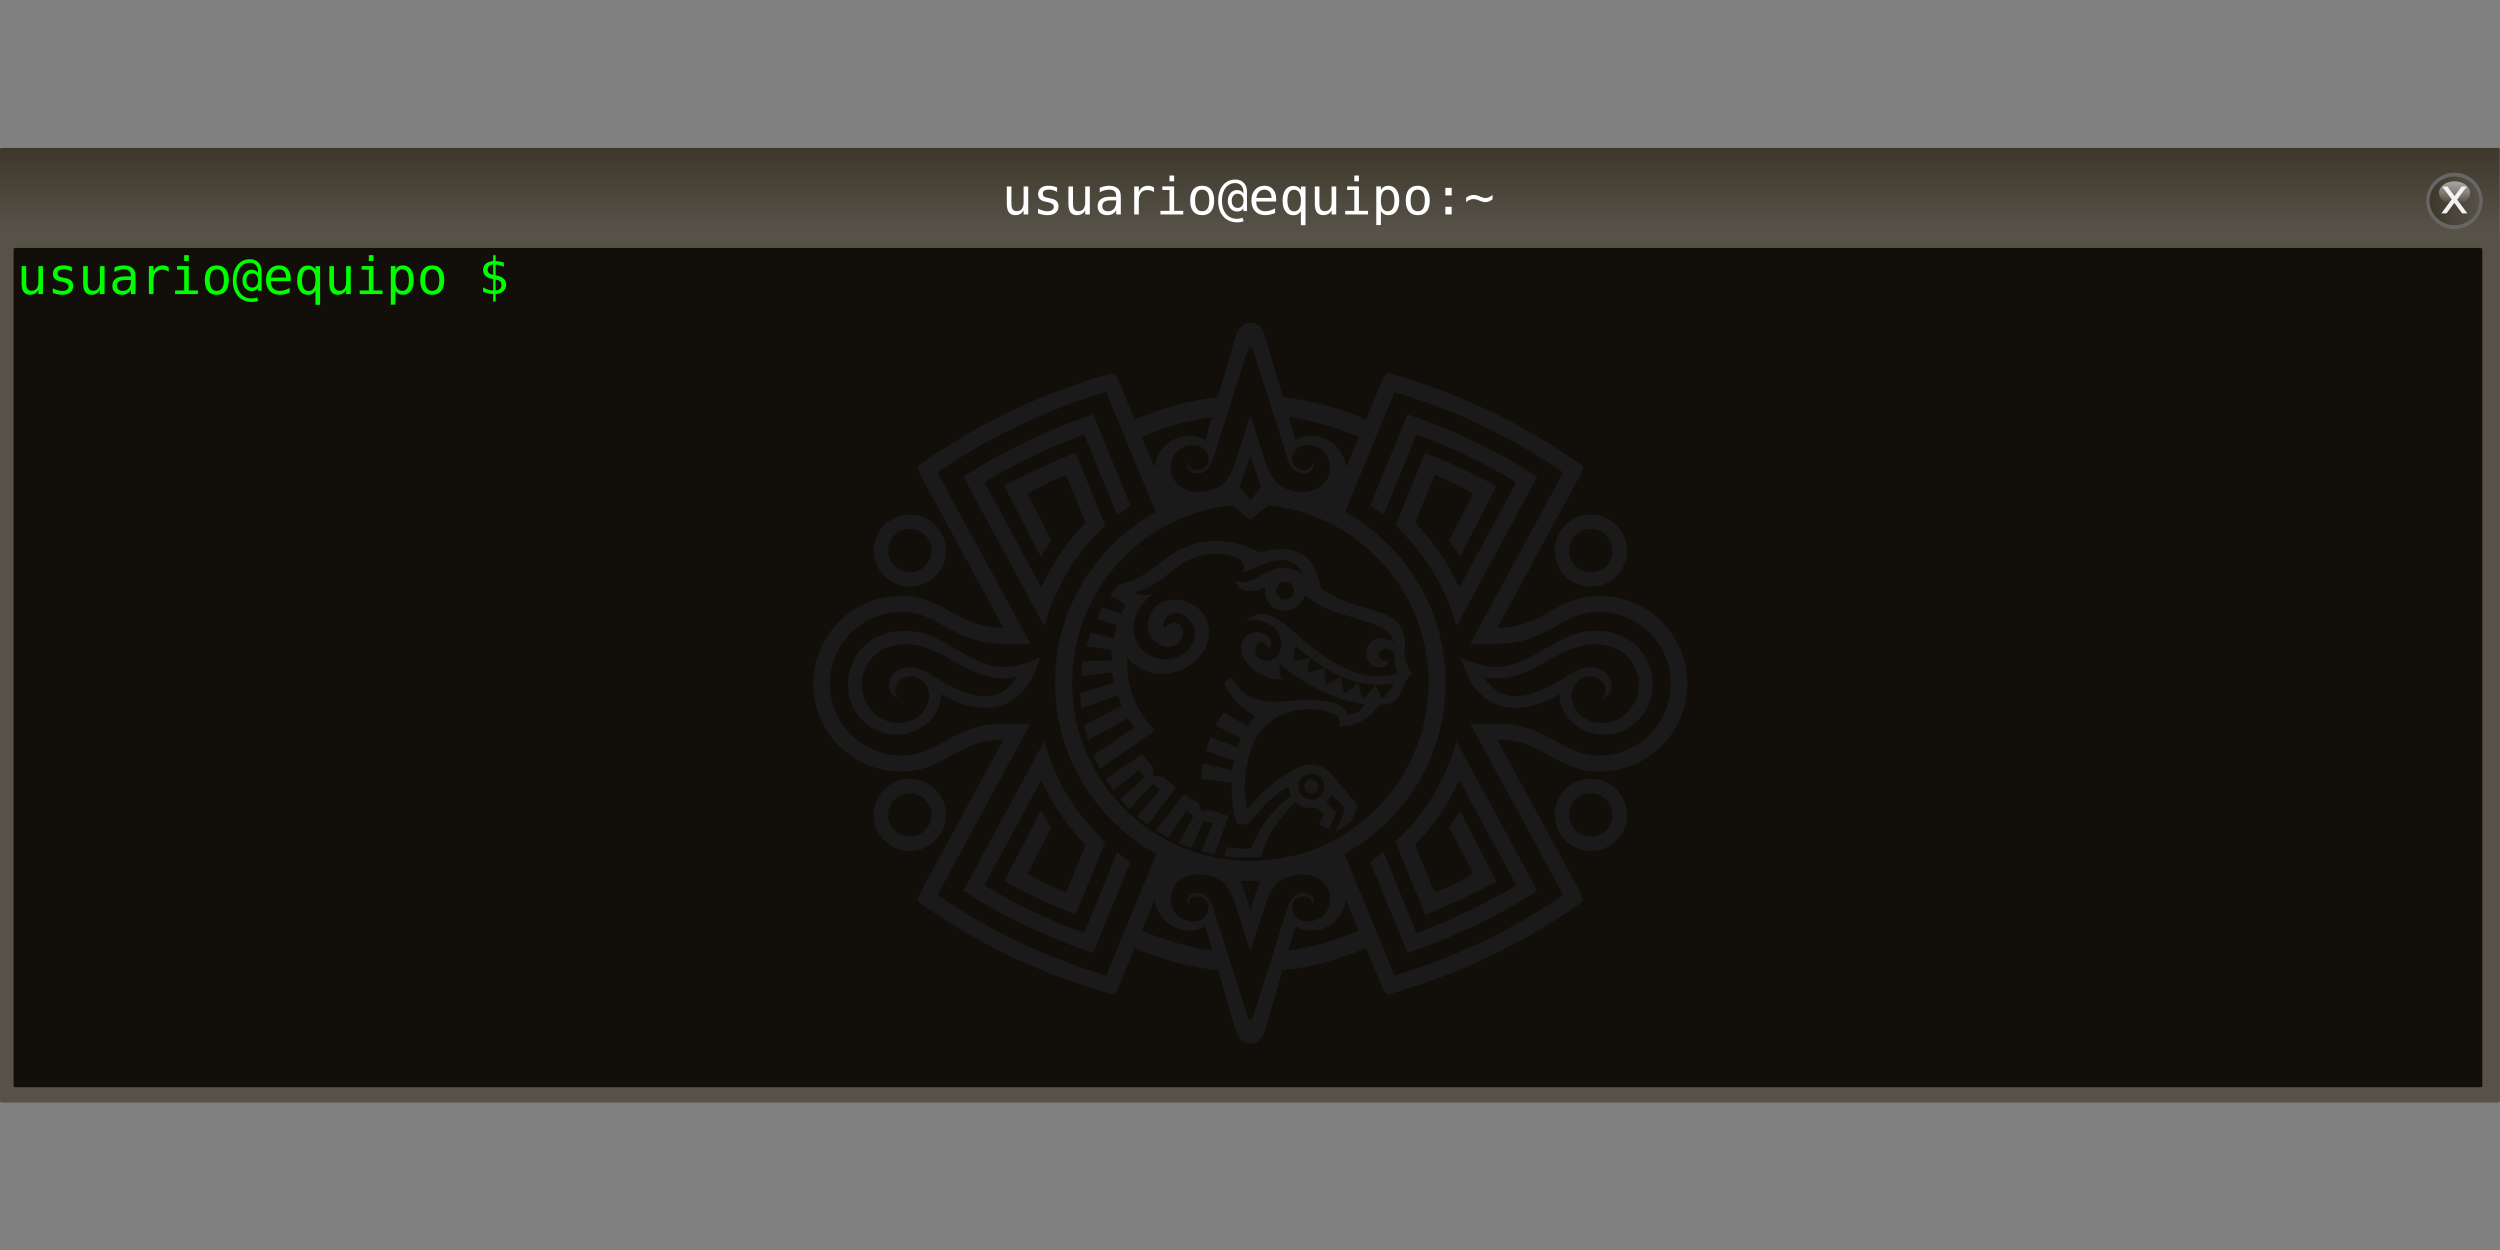 <?xml version="1.0" encoding="UTF-8" standalone="no"?>
<!-- Created with Inkscape (http://www.inkscape.org/) -->

<svg
   xmlns:dc="http://purl.org/dc/elements/1.1/"
   xmlns:cc="http://creativecommons.org/ns#"
   xmlns:rdf="http://www.w3.org/1999/02/22-rdf-syntax-ns#"
   xmlns:svg="http://www.w3.org/2000/svg"
   xmlns="http://www.w3.org/2000/svg"
   xmlns:xlink="http://www.w3.org/1999/xlink"
   xmlns:sodipodi="http://sodipodi.sourceforge.net/DTD/sodipodi-0.dtd"
   xmlns:inkscape="http://www.inkscape.org/namespaces/inkscape"
   width="1000"
   height="500"
   viewBox="0 0 264.583 132.292"
   version="1.1"
   id="svg8"
   inkscape:version="0.92.1 r"
   sodipodi:docname="descarga-rust-01.svg"
   inkscape:export-filename="/home/jdiaz/Descargas/Presentacion-RUST/media/descarga-rust-01.png"
   inkscape:export-xdpi="90"
   inkscape:export-ydpi="90">
  <rect x="0" y="0" width="264.583" height="132.292" fill="#808080" stroke="none"/>
  <defs
     id="defs2">
    <linearGradient
       id="linearGradient3751">
      <stop
         offset="0"
         style="stop-color:#c7c7c7;stop-opacity:.712"
         id="stop3753" />
      <stop
         offset="1"
         style="stop-color:#eeeeee;stop-opacity:0"
         id="stop3755" />
    </linearGradient>
    <linearGradient
       id="linearGradient3607">
      <stop
         offset="0"
         style="stop-color:#3d382b"
         id="stop3609-4" />
      <stop
         offset="1"
         style="stop-color:#565248"
         id="stop3611" />
    </linearGradient>
    <linearGradient
       inkscape:collect="always"
       xlink:href="#linearGradient3607"
       id="linearGradient9944"
       gradientUnits="userSpaceOnUse"
       gradientTransform="matrix(0.404,0,0,0.195,-686.505,7.914)"
       x1="309.61"
       y1="332.12"
       x2="309.61"
       y2="366.65" />
    <linearGradient
       inkscape:collect="always"
       xlink:href="#linearGradient3607"
       id="linearGradient9946"
       gradientUnits="userSpaceOnUse"
       gradientTransform="matrix(0.252,0,0,0.245,-479.609,-8.318)"
       x1="62.124"
       y1="347.65"
       x2="78.539"
       y2="347.65" />
    <linearGradient
       inkscape:collect="always"
       xlink:href="#linearGradient3751"
       id="linearGradient9948"
       gradientUnits="userSpaceOnUse"
       gradientTransform="matrix(0.282,0,0,0.282,-468.975,57.406)"
       x1="23.423"
       y1="64.208"
       x2="23.423"
       y2="70.458" />
  </defs>
  <sodipodi:namedview
     id="base"
     pagecolor="#ffffff"
     bordercolor="#666666"
     borderopacity="1.0"
     inkscape:pageopacity="0.0"
     inkscape:pageshadow="2"
     inkscape:zoom="1.502"
     inkscape:cx="500"
     inkscape:cy="250"
     inkscape:document-units="mm"
     inkscape:current-layer="layer1"
     showgrid="false"
     showguides="true"
     inkscape:window-width="1680"
     inkscape:window-height="986"
     inkscape:window-x="0"
     inkscape:window-y="27"
     inkscape:window-maximized="1"
     fit-margin-top="0"
     fit-margin-left="0"
     fit-margin-right="0"
     fit-margin-bottom="0"
     units="px" />
  <g
     inkscape:label="Capa 1"
     inkscape:groupmode="layer"
     id="layer1"
     transform="translate(755.646,-950.586)">
    <g
       id="g26299"
       transform="matrix(1.28,0,0,1.28,-12.427,765.492)">
      <g
         transform="translate(84.224,84.224)"
         id="g42025">
        <rect
           id="rect9866"
           style="fill:url(#linearGradient9944);stroke-width:0.28"
           rx="0.202"
           ry="0.097"
           height="78.91"
           width="206.717"
           y="72.613"
           x="-664.896" />
        <rect
           id="rect9868"
           style="fill:#565248;stroke-width:0.276"
           rx="0.202"
           ry="0.094"
           height="71.652"
           width="206.717"
           y="79.872"
           x="-664.896" />
        <rect
           id="rect9870"
           style="fill:#120f0b;stroke-width:0.274"
           rx="0.202"
           ry="0.093"
           height="69.394"
           width="204.122"
           y="80.879"
           x="-663.742" />
        <circle
           id="circle9872"
           style="fill:#816647;stroke-width:0.282"
           cx="-461.919"
           cy="76.99"
           r="2.316" />
        <circle
           id="circle9874"
           style="fill:#666666;stroke-width:0.282"
           cx="-461.919"
           cy="76.99"
           r="2.316" />
        <ellipse
           id="ellipse9876"
           style="fill:url(#linearGradient9946);stroke-width:0.248"
           cx="-461.919"
           cy="76.99"
           rx="2.064"
           ry="2.014" />
        <ellipse
           id="ellipse9878"
           style="fill:url(#linearGradient9948);stroke-width:0.282"
           cx="-461.919"
           cy="76.329"
           rx="1.283"
           ry="0.962" />
        <g
           id="g9882"
           style="fill:#f2f2f2"
           transform="matrix(0.282,0,0,0.282,-482.12,-20.385)">
          <path
             id="path9880"
             d="m 75.251,341.09 -2.849,3.834 2.997,4.045 h -1.526 l -2.293,-3.095 -2.293,3.095 h -1.526 l 3.06,-4.122 -2.8,-3.756 h 1.526 l 2.089,2.807 2.089,-2.807 h 1.526"
             inkscape:connector-curvature="0"
             style="fill:#f2f2f2" />
        </g>
        <g
           id="g41981"
           transform="translate(13.956)">
          <path
             d="m -595.574,77.234 v -1.435 h 0.38 v 1.435 q 0,0.312 0.11,0.459 0.112,0.147 0.343,0.147 0.269,0 0.411,-0.188 0.143,-0.19 0.143,-0.544 v -1.308 h 0.382 v 2.311 h -0.382 v -0.347 q -0.101,0.201 -0.277,0.304 -0.174,0.103 -0.407,0.103 -0.356,0 -0.529,-0.232 -0.174,-0.234 -0.174,-0.705 z"
             style="font-style:normal;font-variant:normal;font-weight:normal;font-stretch:normal;font-size:15px;line-height:23.438px;font-family:monospace;-inkscape-font-specification:monospace;letter-spacing:0px;word-spacing:0px;fill:#ffffff;fill-opacity:1;stroke:none;stroke-width:0.265"
             id="path9886"
             inkscape:connector-curvature="0" />
          <path
             d="m -591.419,75.876 v 0.372 q -0.163,-0.095 -0.329,-0.143 -0.165,-0.048 -0.337,-0.048 -0.258,0 -0.387,0.085 -0.126,0.083 -0.126,0.254 0,0.155 0.095,0.232 0.095,0.076 0.473,0.149 l 0.153,0.029 q 0.283,0.054 0.428,0.215 0.147,0.161 0.147,0.42 0,0.343 -0.244,0.537 -0.244,0.192 -0.678,0.192 -0.172,0 -0.36,-0.037 -0.188,-0.035 -0.407,-0.107 v -0.393 q 0.213,0.11 0.407,0.165 0.194,0.054 0.368,0.054 0.252,0 0.391,-0.101 0.138,-0.103 0.138,-0.287 0,-0.265 -0.506,-0.366 l -0.017,-0.004 -0.143,-0.029 q -0.329,-0.064 -0.48,-0.215 -0.151,-0.153 -0.151,-0.415 0,-0.333 0.225,-0.513 0.225,-0.182 0.643,-0.182 0.186,0 0.358,0.035 0.172,0.033 0.337,0.101 z"
             style="font-style:normal;font-variant:normal;font-weight:normal;font-stretch:normal;font-size:15px;line-height:23.438px;font-family:monospace;-inkscape-font-specification:monospace;letter-spacing:0px;word-spacing:0px;fill:#ffffff;fill-opacity:1;stroke:none;stroke-width:0.265"
             id="path9888"
             inkscape:connector-curvature="0" />
          <path
             d="m -590.481,77.234 v -1.435 h 0.38 v 1.435 q 0,0.312 0.11,0.459 0.112,0.147 0.343,0.147 0.269,0 0.411,-0.188 0.143,-0.19 0.143,-0.544 v -1.308 h 0.382 v 2.311 h -0.382 v -0.347 q -0.101,0.201 -0.277,0.304 -0.174,0.103 -0.407,0.103 -0.356,0 -0.529,-0.232 -0.174,-0.234 -0.174,-0.705 z"
             style="font-style:normal;font-variant:normal;font-weight:normal;font-stretch:normal;font-size:15px;line-height:23.438px;font-family:monospace;-inkscape-font-specification:monospace;letter-spacing:0px;word-spacing:0px;fill:#ffffff;fill-opacity:1;stroke:none;stroke-width:0.265"
             id="path9890"
             inkscape:connector-curvature="0" />
          <path
             d="m -586.886,76.947 h -0.126 q -0.333,0 -0.502,0.118 -0.167,0.116 -0.167,0.347 0,0.209 0.126,0.325 0.126,0.116 0.349,0.116 0.314,0 0.494,-0.217 0.18,-0.219 0.182,-0.604 v -0.085 z m 0.738,-0.157 v 1.321 h -0.382 v -0.343 q -0.122,0.207 -0.308,0.306 -0.184,0.097 -0.449,0.097 -0.353,0 -0.564,-0.198 -0.211,-0.201 -0.211,-0.535 0,-0.387 0.258,-0.587 0.26,-0.201 0.763,-0.201 h 0.511 v -0.06 q -0.002,-0.277 -0.141,-0.401 -0.138,-0.126 -0.442,-0.126 -0.194,0 -0.393,0.056 -0.198,0.056 -0.387,0.163 v -0.38 q 0.211,-0.081 0.403,-0.12 0.194,-0.041 0.376,-0.041 0.287,0 0.49,0.085 0.205,0.085 0.331,0.254 0.079,0.103 0.112,0.256 0.033,0.151 0.033,0.455 z"
             style="font-style:normal;font-variant:normal;font-weight:normal;font-stretch:normal;font-size:15px;line-height:23.438px;font-family:monospace;-inkscape-font-specification:monospace;letter-spacing:0px;word-spacing:0px;fill:#ffffff;fill-opacity:1;stroke:none;stroke-width:0.265"
             id="path9892"
             inkscape:connector-curvature="0" />
          <path
             d="m -583.403,76.273 q -0.122,-0.095 -0.248,-0.138 -0.126,-0.043 -0.277,-0.043 -0.356,0 -0.544,0.223 -0.188,0.223 -0.188,0.645 v 1.151 h -0.382 v -2.315 h 0.382 v 0.453 q 0.095,-0.246 0.291,-0.376 0.198,-0.132 0.469,-0.132 0.141,0 0.263,0.035 0.122,0.035 0.234,0.11 z"
             style="font-style:normal;font-variant:normal;font-weight:normal;font-stretch:normal;font-size:15px;line-height:23.438px;font-family:monospace;-inkscape-font-specification:monospace;letter-spacing:0px;word-spacing:0px;fill:#ffffff;fill-opacity:1;stroke:none;stroke-width:0.265"
             id="path9894"
             inkscape:connector-curvature="0" />
          <path
             d="m -582.715,75.795 h 0.974 v 2.02 h 0.754 v 0.296 h -1.889 v -0.296 h 0.754 v -1.724 h -0.593 z m 0.593,-0.901 h 0.38 v 0.482 h -0.38 z"
             style="font-style:normal;font-variant:normal;font-weight:normal;font-stretch:normal;font-size:15px;line-height:23.438px;font-family:monospace;-inkscape-font-specification:monospace;letter-spacing:0px;word-spacing:0px;fill:#ffffff;fill-opacity:1;stroke:none;stroke-width:0.265"
             id="path9896"
             inkscape:connector-curvature="0" />
          <path
             d="m -579.424,76.062 q -0.289,0 -0.438,0.225 -0.149,0.225 -0.149,0.668 0,0.44 0.149,0.668 0.149,0.225 0.438,0.225 0.291,0 0.44,-0.225 0.149,-0.227 0.149,-0.668 0,-0.442 -0.149,-0.668 -0.149,-0.225 -0.44,-0.225 z m 0,-0.322 q 0.482,0 0.736,0.312 0.256,0.312 0.256,0.903 0,0.593 -0.254,0.905 -0.254,0.31 -0.738,0.31 -0.482,0 -0.736,-0.31 -0.254,-0.312 -0.254,-0.905 0,-0.591 0.254,-0.903 0.254,-0.312 0.736,-0.312 z"
             style="font-style:normal;font-variant:normal;font-weight:normal;font-stretch:normal;font-size:15px;line-height:23.438px;font-family:monospace;-inkscape-font-specification:monospace;letter-spacing:0px;word-spacing:0px;fill:#ffffff;fill-opacity:1;stroke:none;stroke-width:0.265"
             id="path9898"
             inkscape:connector-curvature="0" />
          <path
             d="m -576.005,76.984 q 0,-0.267 -0.132,-0.426 -0.132,-0.161 -0.353,-0.161 -0.221,0 -0.356,0.161 -0.132,0.159 -0.132,0.426 0,0.269 0.132,0.43 0.134,0.159 0.356,0.159 0.221,0 0.353,-0.159 0.132,-0.161 0.132,-0.43 z m 0.289,0.847 h -0.298 v -0.229 q -0.076,0.13 -0.213,0.201 -0.134,0.07 -0.304,0.07 -0.333,0 -0.552,-0.25 -0.217,-0.25 -0.217,-0.639 0,-0.389 0.217,-0.639 0.219,-0.25 0.552,-0.25 0.165,0 0.304,0.072 0.139,0.072 0.213,0.198 v -0.13 q 0,-0.322 -0.182,-0.519 -0.182,-0.196 -0.482,-0.196 -0.508,0 -0.81,0.397 -0.3,0.395 -0.3,1.071 0,0.68 0.341,1.083 0.341,0.403 0.907,0.403 0.112,0 0.223,-0.021 0.112,-0.021 0.229,-0.064 l 0.099,0.279 q -0.13,0.052 -0.258,0.076 -0.126,0.025 -0.246,0.025 -0.738,0 -1.172,-0.482 -0.432,-0.482 -0.432,-1.3 0,-0.806 0.389,-1.284 0.389,-0.477 1.042,-0.477 0.432,0 0.69,0.275 0.258,0.275 0.258,0.738 z"
             style="font-style:normal;font-variant:normal;font-weight:normal;font-stretch:normal;font-size:15px;line-height:23.438px;font-family:monospace;-inkscape-font-specification:monospace;letter-spacing:0px;word-spacing:0px;fill:#ffffff;fill-opacity:1;stroke:none;stroke-width:0.265"
             id="path9900"
             inkscape:connector-curvature="0" />
          <path
             d="m -573.306,76.858 v 0.186 h -1.647 v 0.012 q 0,0.378 0.196,0.585 0.198,0.207 0.558,0.207 0.182,0 0.38,-0.058 0.198,-0.058 0.424,-0.176 v 0.378 q -0.217,0.089 -0.42,0.132 -0.201,0.045 -0.389,0.045 -0.539,0 -0.843,-0.322 -0.304,-0.325 -0.304,-0.893 0,-0.554 0.298,-0.885 0.298,-0.331 0.794,-0.331 0.442,0 0.697,0.3 0.256,0.3 0.256,0.819 z m -0.38,-0.112 q -0.008,-0.335 -0.159,-0.508 -0.149,-0.176 -0.43,-0.176 -0.275,0 -0.453,0.182 -0.178,0.182 -0.211,0.504 z"
             style="font-style:normal;font-variant:normal;font-weight:normal;font-stretch:normal;font-size:15px;line-height:23.438px;font-family:monospace;-inkscape-font-specification:monospace;letter-spacing:0px;word-spacing:0px;fill:#ffffff;fill-opacity:1;stroke:none;stroke-width:0.265"
             id="path9902"
             inkscape:connector-curvature="0" />
          <path
             d="m -572.371,76.963 q 0,0.442 0.139,0.668 0.141,0.225 0.415,0.225 0.275,0 0.415,-0.225 0.143,-0.227 0.143,-0.668 0,-0.44 -0.143,-0.666 -0.141,-0.227 -0.415,-0.227 -0.275,0 -0.415,0.225 -0.139,0.225 -0.139,0.668 z m 1.112,0.86 q -0.093,0.172 -0.252,0.265 -0.157,0.091 -0.366,0.091 -0.415,0 -0.657,-0.32 -0.24,-0.322 -0.24,-0.887 0,-0.575 0.24,-0.899 0.24,-0.325 0.657,-0.325 0.207,0 0.364,0.091 0.159,0.089 0.254,0.26 v -0.296 h 0.382 v 3.196 h -0.382 z"
             style="font-style:normal;font-variant:normal;font-weight:normal;font-stretch:normal;font-size:15px;line-height:23.438px;font-family:monospace;-inkscape-font-specification:monospace;letter-spacing:0px;word-spacing:0px;fill:#ffffff;fill-opacity:1;stroke:none;stroke-width:0.265"
             id="path9904"
             inkscape:connector-curvature="0" />
          <path
             d="m -570.108,77.234 v -1.435 h 0.38 v 1.435 q 0,0.312 0.11,0.459 0.112,0.147 0.343,0.147 0.269,0 0.411,-0.188 0.143,-0.19 0.143,-0.544 v -1.308 h 0.382 v 2.311 h -0.382 v -0.347 q -0.101,0.201 -0.277,0.304 -0.174,0.103 -0.407,0.103 -0.356,0 -0.529,-0.232 -0.174,-0.234 -0.174,-0.705 z"
             style="font-style:normal;font-variant:normal;font-weight:normal;font-stretch:normal;font-size:15px;line-height:23.438px;font-family:monospace;-inkscape-font-specification:monospace;letter-spacing:0px;word-spacing:0px;fill:#ffffff;fill-opacity:1;stroke:none;stroke-width:0.265"
             id="path9906"
             inkscape:connector-curvature="0" />
          <path
             d="m -567.435,75.795 h 0.974 v 2.02 h 0.754 v 0.296 h -1.889 v -0.296 h 0.754 v -1.724 h -0.593 z m 0.593,-0.901 h 0.38 v 0.482 h -0.38 z"
             style="font-style:normal;font-variant:normal;font-weight:normal;font-stretch:normal;font-size:15px;line-height:23.438px;font-family:monospace;-inkscape-font-specification:monospace;letter-spacing:0px;word-spacing:0px;fill:#ffffff;fill-opacity:1;stroke:none;stroke-width:0.265"
             id="path9908"
             inkscape:connector-curvature="0" />
          <path
             d="m -564.643,77.819 v 1.172 h -0.382 v -3.196 h 0.382 v 0.296 q 0.095,-0.172 0.252,-0.26 0.159,-0.091 0.366,-0.091 0.42,0 0.657,0.325 0.24,0.325 0.24,0.899 0,0.564 -0.24,0.887 -0.24,0.32 -0.657,0.32 -0.211,0 -0.37,-0.089 -0.157,-0.091 -0.248,-0.263 z m 1.116,-0.864 q 0,-0.442 -0.141,-0.668 -0.138,-0.225 -0.413,-0.225 -0.277,0 -0.42,0.227 -0.143,0.225 -0.143,0.666 0,0.438 0.143,0.666 0.143,0.227 0.42,0.227 0.275,0 0.413,-0.225 0.141,-0.225 0.141,-0.668 z"
             style="font-style:normal;font-variant:normal;font-weight:normal;font-stretch:normal;font-size:15px;line-height:23.438px;font-family:monospace;-inkscape-font-specification:monospace;letter-spacing:0px;word-spacing:0px;fill:#ffffff;fill-opacity:1;stroke:none;stroke-width:0.265"
             id="path9910"
             inkscape:connector-curvature="0" />
          <path
             d="m -561.598,76.062 q -0.289,0 -0.438,0.225 -0.149,0.225 -0.149,0.668 0,0.44 0.149,0.668 0.149,0.225 0.438,0.225 0.291,0 0.44,-0.225 0.149,-0.227 0.149,-0.668 0,-0.442 -0.149,-0.668 -0.149,-0.225 -0.44,-0.225 z m 0,-0.322 q 0.482,0 0.736,0.312 0.256,0.312 0.256,0.903 0,0.593 -0.254,0.905 -0.254,0.31 -0.738,0.31 -0.482,0 -0.736,-0.31 -0.254,-0.312 -0.254,-0.905 0,-0.591 0.254,-0.903 0.254,-0.312 0.736,-0.312 z"
             style="font-style:normal;font-variant:normal;font-weight:normal;font-stretch:normal;font-size:15px;line-height:23.438px;font-family:monospace;-inkscape-font-specification:monospace;letter-spacing:0px;word-spacing:0px;fill:#ffffff;fill-opacity:1;stroke:none;stroke-width:0.265"
             id="path9912"
             inkscape:connector-curvature="0" />
          <path
             d="m -559.314,75.913 h 0.521 v 0.626 h -0.521 z m 0,1.567 h 0.521 v 0.63 h -0.521 z"
             style="font-style:normal;font-variant:normal;font-weight:normal;font-stretch:normal;font-size:15px;line-height:23.438px;font-family:monospace;-inkscape-font-specification:monospace;letter-spacing:0px;word-spacing:0px;fill:#ffffff;fill-opacity:1;stroke:none;stroke-width:0.265"
             id="path9914"
             inkscape:connector-curvature="0" />
          <path
             d="m -555.411,76.498 v 0.36 q -0.155,0.122 -0.304,0.18 -0.147,0.056 -0.31,0.056 -0.186,0 -0.42,-0.105 -0.045,-0.021 -0.068,-0.029 -0.159,-0.068 -0.267,-0.093 -0.105,-0.025 -0.211,-0.025 -0.163,0 -0.31,0.062 -0.145,0.06 -0.296,0.19 v -0.36 q 0.161,-0.124 0.312,-0.18 0.151,-0.056 0.322,-0.056 0.11,0 0.213,0.023 0.103,0.023 0.256,0.087 0.025,0.01 0.068,0.031 0.24,0.114 0.432,0.114 0.145,0 0.285,-0.062 0.143,-0.064 0.296,-0.192 z"
             style="font-style:normal;font-variant:normal;font-weight:normal;font-stretch:normal;font-size:15px;line-height:23.438px;font-family:monospace;-inkscape-font-specification:monospace;letter-spacing:0px;word-spacing:0px;fill:#ffffff;fill-opacity:1;stroke:none;stroke-width:0.265"
             id="path9916"
             inkscape:connector-curvature="0" />
        </g>
        <g
           id="g217"
           transform="matrix(0.282,0,0,0.282,-679.956,-22.121)">
          <path
             d="m 59.854,375.669 v -5.083 h 1.348 v 5.083 q 0,1.106 0.388,1.626 0.396,0.52 1.216,0.52 0.952,0 1.458,-0.667 0.505,-0.674 0.505,-1.926 v -4.636 h 1.355 v 8.188 H 64.768 v -1.23 q -0.359,0.71 -0.981,1.077 -0.615,0.366 -1.443,0.366 -1.26,0 -1.875,-0.82 -0.615,-0.828 -0.615,-2.498 z"
             style="font-style:normal;font-variant:normal;font-weight:normal;font-stretch:normal;font-size:15px;line-height:23.438px;font-family:monospace;-inkscape-font-specification:monospace;letter-spacing:0px;word-spacing:0px;fill:#00ff00;fill-opacity:1;stroke:none;stroke-width:0.938"
             id="path63"
             inkscape:connector-curvature="0" />
          <path
             d="m 74.575,370.857 v 1.318 q -0.579,-0.337 -1.165,-0.505 -0.586,-0.168 -1.194,-0.168 -0.916,0 -1.37,0.3 -0.447,0.293 -0.447,0.901 0,0.549 0.337,0.82 0.337,0.271 1.677,0.527 l 0.542,0.103 q 1.003,0.19 1.516,0.762 0.52,0.571 0.52,1.487 0,1.216 -0.864,1.904 -0.864,0.681 -2.402,0.681 -0.608,0 -1.274,-0.132 -0.667,-0.125 -1.443,-0.381 v -1.392 q 0.754,0.388 1.443,0.586 0.688,0.19 1.304,0.19 0.894,0 1.384,-0.359 0.491,-0.366 0.491,-1.018 0,-0.938 -1.794,-1.296 l -0.059,-0.015 -0.505,-0.103 q -1.165,-0.227 -1.699,-0.762 -0.535,-0.542 -0.535,-1.472 0,-1.179 0.798,-1.816 0.798,-0.645 2.278,-0.645 0.659,0 1.267,0.125 0.608,0.117 1.194,0.359 z"
             style="font-style:normal;font-variant:normal;font-weight:normal;font-stretch:normal;font-size:15px;line-height:23.438px;font-family:monospace;-inkscape-font-specification:monospace;letter-spacing:0px;word-spacing:0px;fill:#00ff00;fill-opacity:1;stroke:none;stroke-width:0.938"
             id="path65"
             inkscape:connector-curvature="0" />
          <path
             d="m 77.9,375.669 v -5.083 h 1.348 v 5.083 q 0,1.106 0.388,1.626 0.396,0.52 1.216,0.52 0.952,0 1.458,-0.667 0.505,-0.674 0.505,-1.926 v -4.636 h 1.355 v 8.188 h -1.355 v -1.23 q -0.359,0.71 -0.981,1.077 -0.615,0.366 -1.443,0.366 -1.26,0 -1.875,-0.82 -0.615,-0.828 -0.615,-2.498 z"
             style="font-style:normal;font-variant:normal;font-weight:normal;font-stretch:normal;font-size:15px;line-height:23.438px;font-family:monospace;-inkscape-font-specification:monospace;letter-spacing:0px;word-spacing:0px;fill:#00ff00;fill-opacity:1;stroke:none;stroke-width:0.938"
             id="path67"
             inkscape:connector-curvature="0" />
          <path
             d="m 90.637,374.651 h -0.447 q -1.179,0 -1.78,0.417 -0.593,0.41 -0.593,1.23 0,0.74 0.447,1.15 0.447,0.41 1.238,0.41 1.113,0 1.75,-0.769 0.637,-0.776 0.645,-2.139 v -0.3 z m 2.615,-0.557 v 4.68 h -1.355 v -1.216 q -0.432,0.732 -1.091,1.084 -0.652,0.344 -1.589,0.344 -1.252,0 -2,-0.703 -0.747,-0.71 -0.747,-1.897 0,-1.37 0.916,-2.08 0.923,-0.71 2.703,-0.71 h 1.809 V 373.384 q -0.007,-0.981 -0.498,-1.421 -0.491,-0.447 -1.567,-0.447 -0.688,0 -1.392,0.198 -0.703,0.198 -1.37,0.579 v -1.348 q 0.747,-0.286 1.428,-0.425 0.688,-0.146 1.333,-0.146 1.018,0 1.736,0.3 0.725,0.3 1.172,0.901 0.278,0.366 0.396,0.908 0.117,0.535 0.117,1.611 z"
             style="font-style:normal;font-variant:normal;font-weight:normal;font-stretch:normal;font-size:15px;line-height:23.438px;font-family:monospace;-inkscape-font-specification:monospace;letter-spacing:0px;word-spacing:0px;fill:#00ff00;fill-opacity:1;stroke:none;stroke-width:0.938"
             id="path69"
             inkscape:connector-curvature="0" />
          <path
             d="m 102.979,372.263 q -0.432,-0.337 -0.879,-0.491 -0.447,-0.154 -0.981,-0.154 -1.26,0 -1.926,0.791 -0.667,0.791 -0.667,2.285 v 4.08 h -1.355 v -8.203 h 1.355 v 1.604 q 0.337,-0.872 1.033,-1.333 0.703,-0.469 1.663,-0.469 0.498,0 0.93,0.125 0.432,0.125 0.828,0.388 z"
             style="font-style:normal;font-variant:normal;font-weight:normal;font-stretch:normal;font-size:15px;line-height:23.438px;font-family:monospace;-inkscape-font-specification:monospace;letter-spacing:0px;word-spacing:0px;fill:#00ff00;fill-opacity:1;stroke:none;stroke-width:0.938"
             id="path71"
             inkscape:connector-curvature="0" />
          <path
             d="m 105.418,370.572 h 3.45 v 7.156 h 2.673 v 1.047 h -6.694 v -1.047 h 2.673 v -6.108 h -2.102 z m 2.102,-3.193 h 1.348 v 1.707 h -1.348 z"
             style="font-style:normal;font-variant:normal;font-weight:normal;font-stretch:normal;font-size:15px;line-height:23.438px;font-family:monospace;-inkscape-font-specification:monospace;letter-spacing:0px;word-spacing:0px;fill:#00ff00;fill-opacity:1;stroke:none;stroke-width:0.938"
             id="path73"
             inkscape:connector-curvature="0" />
          <path
             d="m 117.078,371.516 q -1.025,0 -1.553,0.798 -0.527,0.798 -0.527,2.366 0,1.56 0.527,2.366 0.527,0.798 1.553,0.798 1.033,0 1.56,-0.798 0.527,-0.806 0.527,-2.366 0,-1.567 -0.527,-2.366 -0.527,-0.798 -1.56,-0.798 z m 0,-1.143 q 1.707,0 2.607,1.106 0.908,1.106 0.908,3.201 0,2.102 -0.901,3.208 -0.901,1.099 -2.615,1.099 -1.707,0 -2.607,-1.099 -0.901,-1.106 -0.901,-3.208 0,-2.095 0.901,-3.201 0.901,-1.106 2.607,-1.106 z"
             style="font-style:normal;font-variant:normal;font-weight:normal;font-stretch:normal;font-size:15px;line-height:23.438px;font-family:monospace;-inkscape-font-specification:monospace;letter-spacing:0px;word-spacing:0px;fill:#00ff00;fill-opacity:1;stroke:none;stroke-width:0.938"
             id="path75"
             inkscape:connector-curvature="0" />
          <path
             d="m 129.192,374.783 q 0,-0.945 -0.469,-1.509 -0.469,-0.571 -1.252,-0.571 -0.784,0 -1.26,0.571 -0.469,0.564 -0.469,1.509 0,0.952 0.469,1.523 0.476,0.564 1.26,0.564 0.784,0 1.252,-0.564 0.469,-0.571 0.469,-1.523 z m 1.025,3.003 h -1.055 v -0.813 q -0.271,0.461 -0.754,0.71 -0.476,0.249 -1.077,0.249 -1.179,0 -1.956,-0.886 -0.769,-0.886 -0.769,-2.263 0,-1.377 0.769,-2.263 0.776,-0.886 1.956,-0.886 0.586,0 1.077,0.256 0.491,0.256 0.754,0.703 v -0.461 q 0,-1.143 -0.645,-1.838 -0.645,-0.696 -1.707,-0.696 -1.802,0 -2.871,1.406 -1.062,1.399 -1.062,3.794 0,2.41 1.208,3.838 1.208,1.428 3.215,1.428 0.396,0 0.791,-0.073 0.396,-0.073 0.813,-0.227 l 0.352,0.989 q -0.461,0.183 -0.916,0.271 -0.447,0.088 -0.872,0.088 -2.615,0 -4.153,-1.707 -1.531,-1.707 -1.531,-4.607 0,-2.856 1.377,-4.548 1.377,-1.692 3.691,-1.692 1.531,0 2.446,0.974 0.916,0.974 0.916,2.615 z"
             style="font-style:normal;font-variant:normal;font-weight:normal;font-stretch:normal;font-size:15px;line-height:23.438px;font-family:monospace;-inkscape-font-specification:monospace;letter-spacing:0px;word-spacing:0px;fill:#00ff00;fill-opacity:1;stroke:none;stroke-width:0.938"
             id="path77"
             inkscape:connector-curvature="0" />
          <path
             d="m 138.757,374.336 v 0.659 h -5.837 v 0.044 q 0,1.34 0.696,2.073 0.703,0.732 1.978,0.732 0.645,0 1.348,-0.205 0.703,-0.205 1.501,-0.623 v 1.34 q -0.769,0.315 -1.487,0.469 -0.71,0.161 -1.377,0.161 -1.912,0 -2.988,-1.143 -1.077,-1.15 -1.077,-3.164 0,-1.963 1.055,-3.135 1.055,-1.172 2.812,-1.172 1.567,0 2.468,1.062 0.908,1.062 0.908,2.9 z m -1.348,-0.396 q -0.029,-1.187 -0.564,-1.802 -0.527,-0.623 -1.523,-0.623 -0.974,0 -1.604,0.645 -0.63,0.645 -0.747,1.787 z"
             style="font-style:normal;font-variant:normal;font-weight:normal;font-stretch:normal;font-size:15px;line-height:23.438px;font-family:monospace;-inkscape-font-specification:monospace;letter-spacing:0px;word-spacing:0px;fill:#00ff00;fill-opacity:1;stroke:none;stroke-width:0.938"
             id="path79"
             inkscape:connector-curvature="0" />
          <path
             d="m 142.068,374.71 q 0,1.567 0.491,2.366 0.498,0.798 1.472,0.798 0.974,0 1.472,-0.798 0.505,-0.806 0.505,-2.366 0,-1.56 -0.505,-2.358 -0.498,-0.806 -1.472,-0.806 -0.974,0 -1.472,0.798 -0.491,0.798 -0.491,2.366 z m 3.94,3.047 q -0.33,0.608 -0.894,0.938 -0.557,0.322 -1.296,0.322 -1.472,0 -2.329,-1.135 -0.85,-1.143 -0.85,-3.142 0,-2.036 0.85,-3.186 0.85,-1.15 2.329,-1.15 0.732,0 1.289,0.322 0.564,0.315 0.901,0.923 v -1.047 h 1.355 v 11.323 h -1.355 z"
             style="font-style:normal;font-variant:normal;font-weight:normal;font-stretch:normal;font-size:15px;line-height:23.438px;font-family:monospace;-inkscape-font-specification:monospace;letter-spacing:0px;word-spacing:0px;fill:#00ff00;fill-opacity:1;stroke:none;stroke-width:0.938"
             id="path81"
             inkscape:connector-curvature="0" />
          <path
             d="m 150.088,375.669 v -5.083 h 1.348 v 5.083 q 0,1.106 0.388,1.626 0.396,0.52 1.216,0.52 0.952,0 1.458,-0.667 0.505,-0.674 0.505,-1.926 v -4.636 h 1.355 v 8.188 h -1.355 v -1.23 q -0.359,0.71 -0.981,1.077 -0.615,0.366 -1.443,0.366 -1.26,0 -1.875,-0.82 -0.615,-0.828 -0.615,-2.498 z"
             style="font-style:normal;font-variant:normal;font-weight:normal;font-stretch:normal;font-size:15px;line-height:23.438px;font-family:monospace;-inkscape-font-specification:monospace;letter-spacing:0px;word-spacing:0px;fill:#00ff00;fill-opacity:1;stroke:none;stroke-width:0.938"
             id="path83"
             inkscape:connector-curvature="0" />
          <path
             d="m 159.558,370.572 h 3.45 v 7.156 h 2.673 v 1.047 h -6.694 v -1.047 h 2.673 v -6.108 h -2.102 z m 2.102,-3.193 h 1.348 v 1.707 h -1.348 z"
             style="font-style:normal;font-variant:normal;font-weight:normal;font-stretch:normal;font-size:15px;line-height:23.438px;font-family:monospace;-inkscape-font-specification:monospace;letter-spacing:0px;word-spacing:0px;fill:#00ff00;fill-opacity:1;stroke:none;stroke-width:0.938"
             id="path85"
             inkscape:connector-curvature="0" />
          <path
             d="m 169.453,377.742 v 4.153 h -1.355 V 370.572 h 1.355 v 1.047 q 0.337,-0.608 0.894,-0.923 0.564,-0.322 1.296,-0.322 1.487,0 2.329,1.15 0.85,1.15 0.85,3.186 0,2 -0.85,3.142 -0.85,1.135 -2.329,1.135 -0.747,0 -1.311,-0.315 -0.557,-0.322 -0.879,-0.93 z m 3.955,-3.062 q 0,-1.567 -0.498,-2.366 -0.491,-0.798 -1.465,-0.798 -0.981,0 -1.487,0.806 -0.505,0.798 -0.505,2.358 0,1.553 0.505,2.358 0.505,0.806 1.487,0.806 0.974,0 1.465,-0.798 0.498,-0.798 0.498,-2.366 z"
             style="font-style:normal;font-variant:normal;font-weight:normal;font-stretch:normal;font-size:15px;line-height:23.438px;font-family:monospace;-inkscape-font-specification:monospace;letter-spacing:0px;word-spacing:0px;fill:#00ff00;fill-opacity:1;stroke:none;stroke-width:0.938"
             id="path87"
             inkscape:connector-curvature="0" />
          <path
             d="m 180.242,371.516 q -1.025,0 -1.553,0.798 -0.527,0.798 -0.527,2.366 0,1.56 0.527,2.366 0.527,0.798 1.553,0.798 1.033,0 1.56,-0.798 0.527,-0.806 0.527,-2.366 0,-1.567 -0.527,-2.366 -0.527,-0.798 -1.56,-0.798 z m 0,-1.143 q 1.707,0 2.607,1.106 0.908,1.106 0.908,3.201 0,2.102 -0.901,3.208 -0.901,1.099 -2.615,1.099 -1.707,0 -2.607,-1.099 -0.901,-1.106 -0.901,-3.208 0,-2.095 0.901,-3.201 0.901,-1.106 2.607,-1.106 z"
             style="font-style:normal;font-variant:normal;font-weight:normal;font-stretch:normal;font-size:15px;line-height:23.438px;font-family:monospace;-inkscape-font-specification:monospace;letter-spacing:0px;word-spacing:0px;fill:#00ff00;fill-opacity:1;stroke:none;stroke-width:0.938"
             id="path89"
             inkscape:connector-curvature="0" />
          <path
             d="m 198.845,374.527 v 3.179 q 0.806,-0.022 1.26,-0.447 0.454,-0.425 0.454,-1.157 0,-0.681 -0.41,-1.055 -0.41,-0.381 -1.304,-0.52 z m -0.732,-1.392 v -3.025 q -0.762,0.029 -1.194,0.439 -0.425,0.41 -0.425,1.099 0,0.63 0.396,0.996 0.403,0.366 1.223,0.491 z m 0.732,7.844 h -0.732 l -0.007,-2.205 q -0.747,-0.037 -1.487,-0.205 -0.732,-0.168 -1.45,-0.469 v -1.318 q 0.732,0.454 1.472,0.696 0.747,0.242 1.472,0.256 v -3.354 q -1.465,-0.227 -2.205,-0.894 -0.74,-0.666 -0.74,-1.765 0,-1.15 0.769,-1.831 0.776,-0.688 2.175,-0.791 v -1.721 h 0.732 l 0.007,1.721 q 0.579,0.037 1.172,0.146 0.593,0.11 1.208,0.3 v 1.267 q -0.623,-0.315 -1.216,-0.483 -0.586,-0.176 -1.172,-0.205 v 3.157 q 1.509,0.227 2.3,0.938 0.791,0.71 0.791,1.838 0,1.128 -0.857,1.882 -0.85,0.754 -2.227,0.82 z"
             style="font-style:normal;font-variant:normal;font-weight:normal;font-stretch:normal;font-size:15px;line-height:23.438px;font-family:monospace;-inkscape-font-specification:monospace;letter-spacing:0px;word-spacing:0px;fill:#00ff00;fill-opacity:1;stroke:none;stroke-width:0.938"
             id="path91"
             inkscape:connector-curvature="0" />
        </g>
      </g>
      <g
         id="g26249"
         transform="matrix(15.717,0,0,15.717,5317.914,-1537.324)"
         style="fill:#1a1a1a">
        <g
           style="fill:#1a1a1a"
           transform="matrix(0.022,0,0,-0.022,-368.549,109.103)"
           id="g26243">
          <path
             id="path26241"
             style="fill:#1a1a1a;fill-opacity:1;fill-rule:evenodd;stroke:none"
             d="m 0,0 c 6.999,-0.786 13.68,-2.621 19.883,-5.342 l 3.594,8.714 0.001,0.001 0.059,0.133 v 0.002 l 0.059,0.13 v 10e-4 l 0.055,0.123 v 10e-4 l 0.055,0.119 0.052,0.116 v 0 l 0.052,0.11 v 0.001 l 0.047,0.107 v 0 l 0.048,0.103 0.046,0.098 v 0.001 l 0.045,0.093 0.043,0.091 0.043,0.085 0.042,0.083 0.04,0.077 v 0.002 l 0.04,0.073 0.039,0.07 0.04,0.066 V 5.06 l 0.038,0.062 0.038,0.059 0.038,0.057 0.038,0.052 0.039,0.049 0.038,0.045 0.039,0.043 v 0.001 l 0.038,0.038 0.041,0.035 0.039,0.034 0.041,0.029 0.041,0.025 0.044,0.024 v 10e-4 l 0.042,0.02 0.046,0.018 0.047,0.014 v 10e-4 l 0.048,0.011 0.048,0.01 0.051,0.007 0.053,0.004 0.054,0.002 L 25.24,5.7 25.298,5.698 25.36,5.693 25.421,5.685 25.486,5.674 25.556,5.663 25.626,5.649 25.698,5.634 25.777,5.615 25.853,5.596 25.937,5.573 26.021,5.55 26.109,5.524 26.201,5.498 26.298,5.469 26.398,5.438 26.5,5.408 26.606,5.375 26.717,5.34 26.831,5.303 26.95,5.266 27.074,5.228 27.201,5.189 27.333,5.148 27.471,5.108 27.613,5.065 28.315,4.854 29.017,4.642 29.716,4.426 30.414,4.206 31.11,3.983 31.807,3.756 32.5,3.528 33.191,3.295 V 3.294 L 33.882,3.06 V 3.059 l 0.689,-0.24 0.687,-0.242 0.685,-0.246 0.686,-0.248 0.682,-0.252 v 0 L 37.992,1.576 38.672,1.317 39.351,1.056 40.027,0.79 40.703,0.523 41.376,0.251 V 0.25 l 0.672,-0.274 0.67,-0.279 0.669,-0.28 v 0 l 0.668,-0.286 0.666,-0.286 v -10e-4 l 0.663,-0.288 v -0.002 l 0.662,-0.295 0.662,-0.297 0.661,-0.3 0.656,-0.303 v -0.002 l 0.657,-0.307 0.655,-0.309 0.654,-0.314 0.652,-0.316 v -0.002 l 0.65,-0.319 v -0.001 l 0.649,-0.322 v -10e-4 l 0.647,-0.327 0.646,-0.328 0.645,-0.334 0.641,-0.336 0.641,-0.34 0.641,-0.343 v 0 l 0.637,-0.343 v -0.003 l 0.636,-0.349 0.635,-0.353 0.634,-0.354 0.631,-0.359 0.631,-0.363 0.628,-0.367 0.628,-0.365 0.625,-0.373 0.625,-0.375 0.623,-0.378 v -0.001 l 0.62,-0.383 0.619,-0.382 0.618,-0.389 0.618,-0.393 0.612,-0.393 0.615,-0.397 0.611,-0.401 0.611,-0.404 0.608,-0.409 0.607,-0.409 0.605,-0.414 c 2.704,-1.857 2.734,-1.471 1.274,-4.382 L 51.279,-55.126 h 0.362 0.043 l 0.448,0.005 c 8.551,0.197 12.177,5.443 19.205,7.104 h 0.004 l 0.397,0.09 h 0.002 l 0.408,0.082 h 0.002 l 0.414,0.074 h 0.003 l 0.421,0.066 h 0.004 l 0.431,0.056 h 0.002 l 0.44,0.047 h 0.003 l 0.451,0.037 h 10e-4 l 0.461,0.026 0.47,0.016 h 0.002 l 0.481,0.006 c 11.591,0 20.994,-9.401 20.994,-20.993 0,-11.594 -9.403,-20.994 -20.994,-20.994 l -0.481,0.006 h -0.002 l -0.47,0.016 -0.461,0.026 h -10e-4 l -0.451,0.039 h -0.003 l -0.44,0.045 h -0.002 l -0.431,0.055 h -0.004 l -0.421,0.067 h -0.003 l -0.414,0.073 h -0.002 l -0.408,0.082 h -0.002 l -0.397,0.091 h -0.004 c -7.025,1.66 -10.652,6.91 -19.205,7.103 l -0.448,0.006 h -0.043 -0.362 l 19.475,-35.844 c 1.46,-2.911 1.43,-2.526 -1.274,-4.383 l -0.605,-0.414 -0.607,-0.409 -0.608,-0.407 -0.611,-0.404 -0.611,-0.401 -0.615,-0.4 -0.612,-0.392 -0.618,-0.393 -0.618,-0.387 -0.619,-0.385 -0.62,-0.382 v -0.001 l -0.623,-0.379 -0.625,-0.374 -0.625,-0.371 -0.628,-0.368 -0.628,-0.368 -0.631,-0.361 -0.631,-0.359 -0.634,-0.356 -0.635,-0.352 -0.636,-0.349 -0.637,-0.345 -0.641,-0.344 -0.641,-0.338 v -0.001 l -0.641,-0.336 -0.645,-0.334 -0.646,-0.329 -0.647,-0.327 v 0 l -0.649,-0.322 v -0.001 l -0.65,-0.32 v -0.001 l -0.652,-0.316 -0.654,-0.314 -0.655,-0.309 -0.657,-0.308 v -0.001 l -0.656,-0.302 -0.661,-0.301 -0.662,-0.297 -0.662,-0.295 -0.663,-0.289 v -0.003 l -0.666,-0.285 -0.668,-0.286 v 0 l -0.669,-0.281 -0.67,-0.277 v -0.001 l -0.672,-0.274 v -0.001 l -0.673,-0.271 -0.676,-0.268 -0.676,-0.267 -0.679,-0.26 -0.68,-0.258 -0.681,-0.256 v -0.001 l -0.682,-0.251 -0.686,-0.249 -0.685,-0.245 -0.687,-0.242 -0.689,-0.24 v -10e-4 l -0.691,-0.235 -0.691,-0.232 -0.693,-0.23 -0.697,-0.226 -0.696,-0.223 -0.698,-0.22 -0.699,-0.216 -0.702,-0.213 -0.702,-0.209 -0.142,-0.044 -0.138,-0.041 -0.132,-0.041 -0.127,-0.038 v -0.001 l -0.124,-0.038 -0.119,-0.037 -0.114,-0.036 -0.111,-0.034 -0.106,-0.034 -0.102,-0.03 -0.1,-0.031 -0.097,-0.028 -0.092,-0.029 -0.088,-0.024 -0.084,-0.022 -0.084,-0.022 -0.076,-0.021 -0.079,-0.017 -0.072,-0.016 -0.07,-0.015 -0.07,-0.012 -0.065,-0.01 -0.061,-0.007 -0.062,-0.006 -0.058,-0.002 -0.056,-0.001 -0.054,0.002 -0.053,0.003 -0.051,0.009 -0.048,0.009 -0.048,0.011 v 10e-4 l -0.047,0.014 -0.046,0.019 -0.042,0.019 v 0.001 l -0.044,0.023 -0.041,0.026 -0.041,0.03 -0.039,0.033 -0.041,0.035 v 0.002 l -0.038,0.038 -0.039,0.043 -0.038,0.044 -0.039,0.049 -0.038,0.053 -0.038,0.055 -0.038,0.06 -0.038,0.061 v 0.002 l -0.04,0.067 -0.039,0.07 -0.04,0.072 v 0.002 l -0.04,0.078 -0.042,0.082 -0.043,0.086 v 0.002 l -0.043,0.089 -0.045,0.094 -0.046,0.098 -0.048,0.101 v 0.002 l -0.047,0.106 v 0.002 l -0.052,0.11 v 0.001 l -0.052,0.114 -0.055,0.12 v 0.001 l -0.055,0.123 v 0.001 l -0.059,0.131 v 0 l -0.059,0.132 -0.001,0.003 -3.592,8.712 c -6.228,-2.73 -12.933,-4.567 -19.957,-5.347 l -4.187,-14.308 c -1.266,-4.35 -5.756,-4.335 -7.029,0.009 l -4.183,14.299 c -7.024,0.78 -13.731,2.617 -19.956,5.347 l -3.593,-8.713 -10e-4,-0.002 -0.061,-0.132 v 0 l -0.057,-0.131 v -0.001 l -0.055,-0.123 v -0.001 l -0.055,-0.12 -0.053,-0.114 v -0.001 l -0.051,-0.11 v -0.002 l -0.047,-0.106 v -0.002 l -0.049,-0.101 -0.046,-0.098 -0.044,-0.094 -0.044,-0.089 v -0.002 l -0.042,-0.086 -0.042,-0.082 -0.041,-0.078 v -0.002 l -0.039,-0.072 -0.04,-0.07 -0.039,-0.067 v -0.002 l -0.039,-0.061 -0.038,-0.06 -0.037,-0.055 -0.038,-0.053 -0.04,-0.049 -0.038,-0.044 -0.038,-0.043 -0.039,-0.038 v -0.002 l -0.041,-0.035 -0.039,-0.033 -0.04,-0.03 -0.042,-0.026 -0.043,-0.023 v -0.001 l -0.044,-0.019 -0.044,-0.019 -0.047,-0.014 v -10e-4 l -0.048,-0.011 -0.049,-0.009 -0.05,-0.009 -0.054,-0.003 -0.054,-0.002 -0.056,0.001 -0.058,0.002 -0.062,0.006 -0.061,0.007 -0.065,0.01 -0.068,0.012 -0.071,0.015 -0.073,0.016 -0.077,0.017 -0.078,0.021 -0.083,0.022 -0.085,0.022 -0.088,0.024 -0.092,0.029 -0.096,0.028 -0.1,0.031 -0.102,0.03 -0.106,0.034 -0.111,0.034 -0.115,0.036 -0.119,0.037 -0.124,0.038 v 0.001 l -0.127,0.038 -0.132,0.041 -0.138,0.041 -0.142,0.044 -0.701,0.209 -0.702,0.213 -0.699,0.216 -0.699,0.22 -0.696,0.223 -0.696,0.226 -0.693,0.23 -0.693,0.232 -0.69,0.235 v 10e-4 l -0.689,0.24 -0.687,0.242 -0.686,0.245 -0.684,0.249 -0.682,0.251 v 0.001 l -0.682,0.256 -0.68,0.258 -0.678,0.26 -0.677,0.267 -0.676,0.268 -0.672,0.271 v 0.001 l -0.672,0.274 v 0.001 l -0.67,0.277 -0.669,0.281 v 0 l -0.668,0.286 -0.666,0.285 v 0.003 l -0.663,0.289 -0.663,0.295 -0.661,0.297 -0.661,0.301 -0.657,0.302 v 0.001 l -0.658,0.308 -0.654,0.309 -0.654,0.314 -0.652,0.316 v 0.001 l -0.65,0.32 v 0.001 l -0.648,0.322 v 0 l -0.648,0.327 -0.645,0.329 -0.645,0.334 -0.642,0.336 v 0.001 l -0.642,0.338 -0.639,0.344 -0.638,0.345 -0.636,0.349 -0.635,0.352 -0.634,0.356 -0.63,0.359 -0.632,0.361 -0.627,0.368 -0.629,0.368 -0.624,0.371 -0.625,0.374 -0.624,0.379 v 0.001 l -0.619,0.382 -0.62,0.385 -0.617,0.387 -0.618,0.393 -0.614,0.392 -0.613,0.4 -0.611,0.401 -0.611,0.404 -0.608,0.407 -0.607,0.409 -0.606,0.414 c -2.704,1.857 -2.733,1.472 -1.275,4.383 l 19.476,35.844 h -0.362 -0.043 l -0.447,-0.006 c -8.395,-0.19 -12.042,-5.249 -18.814,-7.006 l -0.391,-0.097 h -0.004 l -0.397,-0.091 h -0.003 l -0.408,-0.082 h -0.001 l -0.415,-0.073 h -0.002 l -0.422,-0.067 h -0.005 l -0.43,-0.055 h -0.002 l -0.44,-0.045 h -0.002 l -0.451,-0.039 h -0.002 l -0.46,-0.026 -0.47,-0.016 h -0.002 l -0.482,-0.006 c -11.591,0 -20.993,9.4 -20.993,20.994 0,11.592 9.402,20.993 20.993,20.993 l 0.482,-0.006 h 0.002 l 0.47,-0.016 0.46,-0.026 h 0.002 l 0.451,-0.037 h 0.002 l 0.44,-0.047 h 0.002 l 0.43,-0.056 h 0.005 l 0.422,-0.066 h 0.002 l 0.415,-0.074 h 0.001 l 0.408,-0.082 h 0.003 l 0.397,-0.09 h 0.004 l 0.391,-0.097 c 6.775,-1.759 10.422,-6.817 18.814,-7.007 l 0.447,-0.005 h 0.043 0.362 l -19.476,35.845 c -1.458,2.911 -1.429,2.525 1.275,4.382 l 0.606,0.414 0.607,0.409 0.608,0.409 0.611,0.404 0.611,0.401 0.613,0.397 0.614,0.393 0.618,0.393 0.617,0.389 0.62,0.382 0.619,0.383 v 0.001 l 0.624,0.378 0.625,0.375 0.624,0.373 0.629,0.365 0.627,0.367 0.632,0.363 0.63,0.359 0.634,0.354 0.635,0.353 0.636,0.349 v 0.003 l 0.638,0.343 v 0 l 0.639,0.343 0.642,0.34 0.642,0.336 0.645,0.334 0.645,0.328 0.648,0.327 v 10e-4 l 0.648,0.322 v 0.001 l 0.65,0.319 v 0.002 l 0.652,0.316 0.654,0.314 0.654,0.309 0.658,0.307 v 0.002 l 0.657,0.303 0.661,0.3 0.661,0.297 0.663,0.295 v 0.002 l 0.663,0.288 v 10e-4 l 0.666,0.286 0.668,0.286 v 0 l 0.669,0.28 0.67,0.279 0.672,0.274 v 0.001 l 0.672,0.272 0.676,0.267 0.677,0.266 0.678,0.261 0.68,0.259 0.682,0.255 v 0 l 0.682,0.252 0.684,0.248 0.686,0.246 0.687,0.242 0.689,0.24 V 3.06 l 0.69,0.234 v 10e-4 l 0.693,0.233 0.693,0.228 0.696,0.227 0.696,0.223 0.699,0.22 0.699,0.216 0.702,0.212 0.701,0.211 0.142,0.043 0.138,0.04 0.132,0.041 0.127,0.039 0.124,0.038 0.119,0.037 0.115,0.037 0.111,0.035 0.106,0.033 0.102,0.03 0.1,0.031 0.096,0.029 0.092,0.026 0.088,0.026 0.085,0.023 0.083,0.023 0.078,0.019 0.077,0.019 0.073,0.015 0.071,0.014 0.068,0.011 0.065,0.011 0.061,0.008 0.062,0.005 0.058,0.002 0.056,10e-4 0.054,-0.002 0.054,-0.004 0.05,-0.007 0.049,-0.01 0.048,-0.011 V 5.666 l 0.047,-0.014 0.044,-0.018 0.044,-0.02 V 5.613 l 0.043,-0.024 0.042,-0.025 0.04,-0.029 0.039,-0.034 0.041,-0.035 0.039,-0.038 V 5.427 l 0.038,-0.043 0.038,-0.045 0.04,-0.049 0.038,-0.052 0.037,-0.057 0.038,-0.059 0.039,-0.062 V 5.058 l 0.039,-0.066 0.04,-0.07 0.039,-0.073 V 4.847 l 0.041,-0.077 0.042,-0.083 0.042,-0.085 0.044,-0.091 0.044,-0.093 V 4.417 l 0.046,-0.098 0.049,-0.103 v 0 l 0.047,-0.107 V 4.108 l 0.051,-0.11 v 0 l 0.053,-0.116 0.055,-0.119 V 3.762 l 0.055,-0.123 V 3.638 l 0.057,-0.13 V 3.506 l 0.061,-0.133 h 10e-4 l 3.593,-8.715 c 6.203,2.721 12.885,4.556 19.883,5.342 l 4.256,14.546 c 1.273,4.344 5.763,4.358 7.029,0.01 z m -7.772,-29.332 4.188,3.48 c 3.917,-0.381 7.681,-1.295 11.217,-2.667 H 7.627 c 1.106,-0.428 2.191,-0.903 3.248,-1.418 l 0.16,-0.08 0.158,-0.076 0.157,-0.079 0.137,-0.067 0.022,-0.014 0.316,-0.161 0.156,-0.082 0.154,-0.084 0.313,-0.165 0.153,-0.085 0.157,-0.083 0.152,-0.086 0.155,-0.085 0.152,-0.087 0.459,-0.263 0.151,-0.09 0.153,-0.089 0.149,-0.09 0.059,-0.035 0.01,-0.006 0.072,-0.043 0.01,-0.008 0.301,-0.184 0.148,-0.091 0.149,-0.093 0.297,-0.19 0.148,-0.095 0.148,-0.094 0.293,-0.195 0.146,-0.096 0.146,-0.097 0.113,-0.075 0.031,-0.026 0.145,-0.094 0.144,-0.103 0.143,-0.1 0.087,-0.06 0.058,-0.042 0.144,-0.102 0.142,-0.1 0.285,-0.207 0.14,-0.104 C 28.02,-41.703 34.85,-54.19 34.85,-68.27 c 0,-15.382 -8.153,-28.862 -20.371,-36.356 l -0.07,-0.043 v -0.001 l -0.138,-0.085 -0.072,-0.041 -0.631,-0.373 -0.071,-0.041 -0.133,-0.077 -0.007,-0.006 -0.071,-0.041 -0.572,-0.319 -0.07,-0.038 -0.245,-0.131 -0.621,-0.328 -0.072,-0.038 -0.145,-0.075 -0.074,-0.038 -0.734,-0.363 -0.049,-0.024 -0.024,-0.012 -0.073,-0.036 c -5.566,-2.663 -11.798,-4.157 -18.379,-4.157 -6.582,0 -12.813,1.493 -18.377,4.157 l -0.074,0.036 -0.025,0.012 -0.049,0.024 -0.733,0.363 -0.074,0.038 -0.146,0.075 -0.071,0.038 -0.622,0.328 -0.244,0.131 -0.071,0.038 -0.572,0.319 -0.07,0.041 -0.008,0.006 -0.133,0.077 -0.07,0.041 -0.631,0.373 -0.073,0.041 -0.137,0.085 -10e-4,0.001 -0.068,0.043 c -12.219,7.496 -20.373,20.974 -20.373,36.356 0,14.08 6.832,26.568 17.361,34.327 h 0.001 l 0.141,0.104 0.284,0.207 0.143,0.1 0.144,0.102 0.144,0.102 0.143,0.1 0.145,0.103 0.145,0.094 0.144,0.101 0.145,0.097 0.145,0.096 0.295,0.195 0.146,0.094 0.149,0.095 0.297,0.19 0.148,0.093 0.149,0.091 0.3,0.184 0.01,0.008 0.073,0.043 0.069,0.041 0.149,0.09 0.153,0.089 0.152,0.09 0.149,0.087 0.029,0.017 0.278,0.159 0.154,0.087 0.154,0.085 0.152,0.086 0.073,0.038 0.084,0.045 0.155,0.085 0.155,0.084 0.156,0.081 0.155,0.084 0.157,0.082 0.315,0.161 0.023,0.014 0.135,0.067 0.158,0.079 0.157,0.076 0.159,0.08 c 0.953,0.465 1.925,0.895 2.919,1.289 l 0.008,0.004 0.155,0.061 0.168,0.064 h -0.005 c 3.535,1.371 7.299,2.286 11.218,2.667 z m 73.904,-41.682 c -10.15,-6.036 -20.401,-3.915 -23.517,8.75 7.46,-3.403 11.48,-3.001 19.261,1.591 5.453,3.217 10.232,6.177 17.458,4.184 9.564,-2.64 12.447,-15.62 4.465,-21.795 -4.664,-3.61 -10.979,-3.105 -15.108,1.064 -1.577,1.597 -2.464,3.97 -2.559,6.206 m 7.332,6.445 c 5.4,0.201 6.891,-6.265 2.959,-7.348 1.989,2.5 -0.31,5.103 -3.004,5.188 -2.987,0.094 -5.082,-3.268 -4.196,-6.1 1.409,-4.5 5.798,-5.834 9.564,-4.7 3.85,1.155 6.518,5.031 6.354,9.169 -0.15,3.791 -2.513,7.529 -6.953,8.817 -11.256,3.272 -18.521,-10.225 -30.197,-7.245 3.818,-6.217 9.613,-5.884 17.884,-1.229 2.384,1.342 4.653,3.338 7.589,3.448 m -155.138,-6.447 c 10.149,-6.038 20.399,-3.915 23.517,8.75 -7.462,-3.403 -11.48,-3.001 -19.264,1.591 -5.452,3.218 -10.23,6.178 -17.456,4.186 -9.562,-2.643 -12.446,-15.623 -4.465,-21.798 4.666,-3.608 10.98,-3.105 15.106,1.066 1.578,1.595 2.467,3.971 2.562,6.205 m -7.335,6.446 c -5.396,0.202 -6.888,-6.268 -2.957,-7.348 -1.987,2.499 0.31,5.101 3.005,5.187 2.986,0.094 5.081,-3.269 4.196,-6.099 -1.41,-4.502 -5.798,-5.834 -9.566,-4.7 -3.848,1.155 -6.518,5.03 -6.353,9.17 0.152,3.79 2.514,7.527 6.953,8.817 11.257,3.268 18.521,-10.227 30.197,-7.245 -3.817,-6.217 -9.612,-5.886 -17.883,-1.23 -2.385,1.34 -4.652,3.338 -7.592,3.448 m 162.66,36.521 c 4.764,0 8.626,-3.864 8.626,-8.626 0,-4.763 -3.862,-8.625 -8.626,-8.625 -4.762,0 -8.626,3.862 -8.626,8.625 0,4.762 3.864,8.626 8.626,8.626 m 0,-3.433 c 2.869,0 5.195,-2.325 5.195,-5.193 0,-2.867 -2.326,-5.193 -5.195,-5.193 -2.866,0 -5.193,2.326 -5.193,5.193 0,2.868 2.327,5.193 5.193,5.193 m 0,-59.758 c 4.764,0 8.626,-3.864 8.626,-8.626 0,-4.762 -3.862,-8.625 -8.626,-8.625 -4.762,0 -8.626,3.863 -8.626,8.625 0,4.762 3.864,8.626 8.626,8.626 m 0,-3.433 c 2.869,0 5.195,-2.325 5.195,-5.193 0,-2.866 -2.326,-5.192 -5.195,-5.192 -2.866,0 -5.193,2.326 -5.193,5.192 0,2.868 2.327,5.193 5.193,5.193 m -162.845,3.433 c 4.762,0 8.625,-3.864 8.625,-8.626 0,-4.762 -3.863,-8.625 -8.625,-8.625 -4.764,0 -8.625,3.863 -8.625,8.625 0,4.762 3.861,8.626 8.625,8.626 m 0,-3.433 c 2.867,0 5.194,-2.325 5.194,-5.193 0,-2.866 -2.327,-5.192 -5.194,-5.192 -2.868,0 -5.193,2.326 -5.193,5.192 0,2.868 2.325,5.193 5.193,5.193 m 0,66.624 c 4.762,0 8.625,-3.864 8.625,-8.626 0,-4.763 -3.863,-8.625 -8.625,-8.625 -4.764,0 -8.625,3.862 -8.625,8.625 0,4.762 3.861,8.626 8.625,8.626 m 0,-3.433 c 2.867,0 5.194,-2.325 5.194,-5.193 0,-2.867 -2.327,-5.193 -5.194,-5.193 -2.868,0 -5.193,2.326 -5.193,5.193 0,2.868 2.325,5.193 5.193,5.193 m 110.087,5.598 8.93,21.751 c 10.931,-3.666 21.323,-8.646 31.03,-14.87 L 41.525,-54.725 c -2.538,9.189 -7.582,17.512 -14.586,24.017 1.114,2.776 2.223,5.545 3.36,8.307 l 3.755,9.108 c 6.034,-2.425 11,-4.747 17.032,-7.923 l -8.764,-16.909 c -0.762,1.29 -1.599,2.565 -2.57,3.853 l 5.792,11.158 c -3.736,2.163 -4.951,2.758 -9.245,4.547 l -4.7,-11.408 c 4.409,-4.553 7.988,-9.819 10.6,-15.553 l 13.632,25.195 c -7.573,4.586 -15.553,8.412 -23.871,11.442 -2.648,-6.451 -5.295,-12.891 -7.888,-19.344 -1.025,0.819 -2.085,1.604 -3.179,2.351 m -57.329,0 -8.932,21.751 c -10.93,-3.666 -21.322,-8.646 -31.028,-14.87 l 19.327,-35.722 c 2.539,9.189 7.583,17.512 14.587,24.017 -1.115,2.776 -2.224,5.545 -3.361,8.307 l -3.755,9.108 c -6.033,-2.425 -10.999,-4.747 -17.031,-7.923 l 8.763,-16.909 c 0.763,1.29 1.599,2.565 2.571,3.853 l -5.794,11.158 c 3.737,2.163 4.952,2.758 9.246,4.547 l 4.701,-11.408 c -4.41,-4.553 -7.989,-9.819 -10.601,-15.553 l -13.632,25.195 c 7.573,4.586 15.553,8.412 23.871,11.442 2.65,-6.451 5.295,-12.891 7.888,-19.344 1.024,0.819 2.085,1.604 3.18,2.351 m 0,-85.253 -8.932,-21.751 c -10.93,3.666 -21.322,8.646 -31.028,14.87 l 19.327,35.721 c 2.539,-9.188 7.583,-17.51 14.587,-24.016 -1.115,-2.775 -2.224,-5.545 -3.361,-8.307 l -3.755,-9.109 c -6.033,2.427 -10.999,4.747 -17.031,7.923 l 8.763,16.91 c 0.763,-1.29 1.599,-2.564 2.571,-3.852 l -5.794,-11.16 c 3.737,-2.162 4.952,-2.757 9.246,-4.546 l 4.701,11.41 c -4.41,4.551 -7.989,9.818 -10.601,15.551 l -13.632,-25.195 c 7.573,-4.586 15.553,-8.413 23.871,-11.442 2.65,6.451 5.295,12.891 7.888,19.345 1.024,-0.821 2.085,-1.605 3.18,-2.352 m 57.329,0 8.93,-21.751 c 10.931,3.666 21.323,8.646 31.03,14.87 l -19.328,35.721 c -2.538,-9.188 -7.582,-17.51 -14.586,-24.016 1.114,-2.775 2.223,-5.545 3.36,-8.307 l 3.755,-9.109 c 6.034,2.427 11,4.747 17.032,7.923 l -8.764,16.91 c -0.762,-1.29 -1.599,-2.564 -2.57,-3.852 l 5.792,-11.16 c -3.736,-2.162 -4.951,-2.757 -9.245,-4.546 l -4.7,11.41 c 4.409,4.551 7.988,9.818 10.6,15.551 l 13.632,-25.195 c -7.573,-4.586 -15.553,-8.413 -23.871,-11.442 -2.648,6.451 -5.295,12.891 -7.888,19.345 -1.025,-0.821 -2.085,-1.605 -3.179,-2.352 m -29.411,-36.693 -8.242,25.992 c -1.709,5.389 -7.35,3.158 -5.881,0.55 0.062,1.346 0.978,1.875 1.982,1.905 4.298,0.126 3.68,-6.055 -0.897,-5.97 -3.137,0.059 -4.994,2.264 -5.251,4.759 -0.454,4.387 3.663,7.149 8.265,6.362 3.153,-0.541 4.79,-2.003 5.89,-3.979 0.616,-1.108 1.065,-2.376 1.519,-3.735 l 3.361,-10.507 3.362,10.507 c 0.453,1.359 0.904,2.627 1.519,3.735 1.1,1.976 2.736,3.438 5.89,3.979 4.601,0.787 8.718,-1.975 8.264,-6.362 -0.258,-2.495 -2.113,-4.7 -5.251,-4.759 -4.576,-0.085 -5.195,6.096 -0.896,5.97 1.004,-0.03 1.919,-0.559 1.982,-1.905 1.468,2.608 -4.172,4.839 -5.882,-0.55 l -8.244,-26 c -0.438,-1.385 -1.055,-1.361 -1.49,0.008 m 0,158.878 -8.242,-25.99 c -1.709,-5.391 -7.35,-3.16 -5.881,-0.551 0.062,-1.348 0.978,-1.877 1.982,-1.905 4.298,-0.127 3.68,6.055 -0.897,5.969 -3.137,-0.059 -4.994,-2.264 -5.251,-4.759 -0.454,-4.386 3.663,-7.149 8.265,-6.361 3.153,0.54 4.79,2.002 5.89,3.978 0.616,1.109 1.065,2.377 1.519,3.736 l 3.361,10.506 3.362,-10.506 c 0.453,-1.359 0.904,-2.627 1.519,-3.736 1.1,-1.976 2.736,-3.438 5.89,-3.978 4.601,-0.788 8.718,1.975 8.264,6.361 -0.258,2.495 -2.113,4.7 -5.251,4.759 -4.576,0.086 -5.195,-6.096 -0.896,-5.969 1.004,0.028 1.919,0.557 1.982,1.905 1.468,-2.609 -4.172,-4.84 -5.882,0.551 l -8.244,25.998 c -0.438,1.387 -1.055,1.361 -1.49,-0.008 m -23.741,-39.563 0.33,0.201 0.013,0.009 0.076,0.045 0.076,0.045 0.165,0.1 0.167,0.097 0.166,0.097 0.167,0.097 0.029,0.018 0.306,0.175 0.168,0.093 0.167,0.096 0.019,0.01 -11.83,28.693 -0.468,-0.139 -0.684,-0.208 -0.679,-0.21 -0.68,-0.214 -0.677,-0.217 -0.678,-0.22 -0.672,-0.222 -0.676,-0.227 -0.673,-0.231 -0.67,-0.232 -0.668,-0.235 -0.667,-0.24 -0.667,-0.242 -0.665,-0.246 -0.662,-0.248 -0.661,-0.25 -0.658,-0.256 -0.66,-0.258 -0.656,-0.259 -0.656,-0.265 -0.654,-0.268 -0.651,-0.27 -0.653,-0.274 -0.647,-0.276 -0.646,-0.281 -0.649,-0.283 -0.643,-0.285 -0.644,-0.291 -0.641,-0.289 -0.64,-0.297 -0.64,-0.301 -0.637,-0.301 -0.633,-0.303 -0.634,-0.308 -0.634,-0.313 -0.634,-0.316 -0.629,-0.314 -0.624,-0.319 -0.628,-0.326 -0.627,-0.327 -0.621,-0.332 -0.623,-0.332 -0.621,-0.337 -0.618,-0.339 -0.62,-0.344 -0.614,-0.343 -0.617,-0.352 -0.61,-0.351 -0.613,-0.356 -0.611,-0.36 -0.609,-0.359 -0.605,-0.365 -0.609,-0.37 -0.603,-0.37 -0.601,-0.373 -0.602,-0.38 -0.6,-0.38 -0.599,-0.385 -0.597,-0.386 -0.594,-0.391 -0.593,-0.393 -0.594,-0.398 -0.591,-0.398 -0.442,-0.302 22.243,-40.935 h -6.804 l -0.487,0.007 c -5.43,0.122 -9.036,1.854 -13.632,4.42 -1.941,1.084 -3.849,2.13 -5.998,2.687 l -0.324,0.083 -0.317,0.07 -0.325,0.067 -0.328,0.058 -0.336,0.053 -0.342,0.045 -0.355,0.036 -0.362,0.031 -0.372,0.021 -0.385,0.015 -0.427,0.005 c -9.485,0 -17.165,-7.691 -17.165,-17.177 0,-9.486 7.68,-17.177 17.144,-17.177 l 0.408,0.003 0.381,0.013 0.373,0.021 0.363,0.028 0.353,0.038 0.344,0.043 0.337,0.051 0.33,0.06 0.327,0.063 0.313,0.07 0.342,0.086 c 2.166,0.562 4.073,1.608 6.015,2.691 4.596,2.566 8.203,4.3 13.655,4.424 l 0.548,0.006 h 6.726 l -22.243,-40.934 0.432,-0.297 0.594,-0.401 0.592,-0.397 0.595,-0.393 0.592,-0.388 0.599,-0.388 0.597,-0.384 0.603,-0.382 0.6,-0.378 0.604,-0.374 0.601,-0.372 0.606,-0.367 0.607,-0.365 0.609,-0.361 0.612,-0.36 0.609,-0.354 0.616,-0.354 0.611,-0.347 0.618,-0.347 0.619,-0.343 0.619,-0.34 0.618,-0.336 0.626,-0.335 0.618,-0.328 1.254,-0.651 0.629,-0.322 0.628,-0.318 0.634,-0.314 0.629,-0.312 0.634,-0.306 0.636,-0.306 0.641,-0.302 0.635,-0.299 0.639,-0.294 0.645,-0.293 0.643,-0.291 0.645,-0.286 0.644,-0.283 0.649,-0.28 0.646,-0.276 0.655,-0.273 0.651,-0.272 0.651,-0.266 0.655,-0.263 0.659,-0.262 0.657,-0.258 0.66,-0.254 0.663,-0.253 0.662,-0.249 0.661,-0.243 0.667,-0.243 0.669,-0.238 0.672,-0.238 0.668,-0.232 0.67,-0.23 0.674,-0.226 0.676,-0.223 0.676,-0.221 0.678,-0.216 0.68,-0.214 0.68,-0.211 1.159,-0.352 11.993,29.086 -0.589,0.33 -0.079,0.044 -0.007,0.007 -0.147,0.083 -0.078,0.045 -0.692,0.408 -0.076,0.046 -0.152,0.093 -0.001,0.002 -0.077,0.045 c -13.383,8.212 -22.315,22.976 -22.315,39.826 0,15.423 7.486,29.102 19.018,37.603 h 10e-4 l 0.155,0.114 0.311,0.224 0.157,0.112 0.156,0.113 0.157,0.109 0.158,0.11 0.158,0.109 0.159,0.108 0.159,0.11 0.159,0.107 0.16,0.106 0.321,0.212 0.162,0.102 0.162,0.106 0.325,0.206 0.165,0.102 z m 47.125,1.082 0.018,-0.009 0.168,-0.096 0.167,-0.093 0.503,-0.29 0.166,-0.097 0.165,-0.097 0.166,-0.1 0.065,-0.038 0.011,-0.007 0.077,-0.045 0.012,-0.009 0.328,-0.201 0.163,-0.102 0.164,-0.102 0.326,-0.206 0.16,-0.106 0.163,-0.102 0.321,-0.212 0.159,-0.106 0.161,-0.107 0.124,-0.084 0.035,-0.026 0.158,-0.108 0.159,-0.109 0.158,-0.11 0.093,-0.065 0.064,-0.044 0.156,-0.113 0.157,-0.112 0.31,-0.224 0.155,-0.114 c 11.536,-8.501 19.019,-22.178 19.019,-37.603 0,-16.85 -8.932,-31.617 -22.316,-39.826 l -0.076,-0.045 -0.002,-0.002 -0.15,-0.093 -0.078,-0.046 -0.69,-0.408 -0.079,-0.045 -0.146,-0.083 -0.008,-0.007 -0.079,-0.044 -0.588,-0.33 11.992,-29.083 0.468,0.138 0.683,0.208 0.68,0.211 0.68,0.214 0.677,0.217 0.677,0.22 0.673,0.222 0.675,0.229 0.673,0.229 0.67,0.232 0.669,0.237 0.666,0.238 0.667,0.242 0.666,0.246 0.662,0.248 0.66,0.251 0.659,0.253 0.66,0.259 0.655,0.262 0.657,0.265 0.653,0.266 0.652,0.27 0.653,0.274 0.647,0.275 0.646,0.282 0.648,0.284 0.644,0.283 0.644,0.291 0.64,0.29 0.641,0.297 0.639,0.3 0.638,0.3 0.632,0.304 0.634,0.309 0.635,0.313 0.633,0.316 0.629,0.315 0.624,0.319 0.629,0.326 0.626,0.327 0.622,0.33 0.622,0.333 0.622,0.339 0.618,0.337 0.619,0.344 0.614,0.345 0.617,0.35 0.611,0.35 0.612,0.357 0.612,0.359 0.608,0.362 0.605,0.364 0.608,0.369 0.606,0.371 0.6,0.372 0.601,0.38 0.601,0.382 0.598,0.382 0.597,0.388 0.594,0.389 0.594,0.394 0.594,0.398 0.591,0.398 0.441,0.303 -22.242,40.934 h 6.804 l 0.488,-0.007 c 5.429,-0.123 9.035,-1.854 13.63,-4.418 2.045,-1.142 4.031,-2.229 6.311,-2.767 l 0.331,-0.076 0.322,-0.066 0.33,-0.058 0.334,-0.052 0.344,-0.046 0.355,-0.036 0.36,-0.031 0.373,-0.023 0.385,-0.013 0.426,-0.004 c 9.485,0 17.165,7.691 17.165,17.177 0,9.486 -7.68,17.177 -17.144,17.177 l -0.407,-0.004 -0.382,-0.013 -0.372,-0.021 -0.363,-0.029 -0.353,-0.037 -0.344,-0.043 -0.336,-0.052 -0.331,-0.058 -0.327,-0.066 -0.349,-0.077 c -2.298,-0.544 -4.284,-1.629 -6.328,-2.771 -4.594,-2.563 -8.2,-4.295 -13.649,-4.42 l -0.547,-0.007 h -6.726 l 22.242,40.935 -0.433,0.296 -0.592,0.4 -0.593,0.397 -0.595,0.394 -0.592,0.388 -0.598,0.39 -0.597,0.381 -0.604,0.383 -0.6,0.377 -0.603,0.375 -0.601,0.371 -0.606,0.367 -0.608,0.367 -0.609,0.361 -0.612,0.359 -0.609,0.355 -0.615,0.353 -0.611,0.348 -0.619,0.347 -0.618,0.343 -0.62,0.339 -0.617,0.336 -0.627,0.335 -0.617,0.328 -1.255,0.653 -0.628,0.32 -0.63,0.318 -0.632,0.315 -0.63,0.31 -0.634,0.309 -0.635,0.305 -0.642,0.302 -0.635,0.298 -0.638,0.295 -0.646,0.292 -0.642,0.292 -0.646,0.284 -0.643,0.284 -0.649,0.278 -0.647,0.277 -0.655,0.277 -0.651,0.27 -0.651,0.265 -0.654,0.262 -0.66,0.264 -0.657,0.256 -0.659,0.255 -0.665,0.252 -0.662,0.249 -0.659,0.243 -0.669,0.243 -0.667,0.24 -0.672,0.237 -0.669,0.233 -0.67,0.228 -0.673,0.227 -0.677,0.223 -0.676,0.22 -0.677,0.217 -0.681,0.214 -0.679,0.21 -1.159,0.352 z M 3.009,-10.282 c 1.037,0.664 2.338,1.057 3.901,1.024 4.425,-0.089 7.638,-3.275 8.271,-7.489 l 2.985,7.24 C 12.902,-7.188 7.27,-5.554 1.379,-4.716 Z m -8.225,-11.128 -2.556,7.455 -2.556,-7.455 2.556,-3.337 z m -25.508,4.663 c 0.633,4.214 3.845,7.4 8.27,7.489 1.563,0.033 2.865,-0.36 3.902,-1.024 l 1.628,5.566 c -5.889,-0.838 -11.522,-2.473 -16.785,-4.791 z M 3.009,-126.5 c 1.037,-0.664 2.338,-1.057 3.901,-1.023 4.364,0.087 7.549,3.187 8.243,7.316 l 3.013,-7.307 c -5.287,-2.328 -10.944,-3.966 -16.859,-4.802 z m -8.343,10.882 c -0.661,-1.385 -1.137,-2.864 -1.591,-4.34 l -0.847,-2.871 -0.85,2.887 c -0.45,1.46 -0.927,2.939 -1.587,4.324 0.807,-0.042 1.62,-0.063 2.437,-0.063 0.818,0 1.63,0.021 2.438,0.063 m -25.362,-4.589 c 0.693,-4.129 3.878,-7.229 8.242,-7.316 1.563,-0.034 2.865,0.359 3.902,1.023 l 1.702,-5.815 c -5.916,0.835 -11.574,2.474 -16.859,4.801 z"
             inkscape:connector-curvature="0" />
        </g>
        <g
           style="fill:#1a1a1a"
           transform="matrix(0.022,0,0,-0.022,-369.291,110.983)"
           id="g26247">
          <path
             id="path26245"
             style="fill:#1a1a1a;fill-opacity:1;fill-rule:evenodd;stroke:none"
             d="m 0,0 -8.662,-5.799 c 0.585,-0.937 1.208,-1.848 1.866,-2.732 l 6.168,4.802 1.34,-1.645 -5.848,-5.238 c 0.712,-0.833 1.456,-1.636 2.234,-2.408 l 5.498,6.032 1.709,-1.459 -5.41,-6.254 c 0.803,-0.705 1.634,-1.38 2.493,-2.02 l 6.771,8.809 -3.076,2.591 -2.297,0.17 -0.209,2.266 C 1.667,-1.966 0.82,-0.991 0,0 m 40.533,-5.98 c 0.928,0 1.68,-0.743 1.68,-1.661 0,-0.918 -0.752,-1.661 -1.68,-1.661 -0.928,0 -1.68,0.743 -1.68,1.661 0,0.918 0.752,1.661 1.68,1.661 m 24.056,25.274 c -1.492,2.103 -1.817,3.854 -1.684,6.555 0.328,6.732 -4.765,7.879 -10.222,9.438 -3.672,1.049 -6.98,2.458 -9.813,4.339 -1.325,8.007 -6.035,11.123 -14.479,8.698 -4.72,2.253 -10.739,4.175 -18.057,1.28 C 5.591,47.729 -0.213,40.926 -5.465,40.812 -6.194,39.935 -6.887,39.026 -7.541,38.087 l 3.677,-2.318 C -4.146,35.263 -4.408,34.75 -4.652,34.233 l -0.018,-0.035 -0.341,-0.661 -4.343,1.697 c -0.516,-0.892 -0.998,-1.806 -1.445,-2.741 l 4.881,-1.502 c -0.333,-1.06 -0.598,-2.133 -0.793,-3.212 l -10e-4,-0.004 -5.51,1.352 c -0.387,-1.049 -0.733,-2.12 -1.033,-3.209 l 6.05,-0.86 c -0.073,-0.853 0.058,-1.704 -0.016,-2.556 l -6.843,-0.167 c -0.209,-1.171 -0.367,-2.362 -0.471,-3.567 l 7.439,0.907 c 0.128,-0.869 0.358,-1.637 0.486,-2.508 l -8.071,-2.44 c 0.018,-1.251 0.094,-2.489 0.224,-3.71 l 8.706,3.105 c 0.275,-0.83 0.586,-1.64 0.934,-2.422 l -8.999,-4.723 c 0.254,-1.197 0.561,-2.373 0.92,-3.528 l 9.639,5.29 C -2.772,7.958 -2.249,7.22 -1.686,6.524 l -9.889,-6.699 c 0.468,-1.112 0.983,-2.197 1.545,-3.254 4.164,2.919 9.629,6.738 13.135,9.189 -5.484,5.835 -6.789,11.669 -6.581,17.504 4.854,-6.126 14.252,-4.743 18.168,1.408 3.412,5.363 0.272,11.627 -6.015,12.318 -3.6,0.397 -7.102,-1.571 -7.257,-6.087 -0.147,-4.295 5.318,-6.789 7.664,-3.753 2.584,3.447 -1.647,6.188 -3.621,3.043 -1.144,1.828 1.07,3.926 3.292,3.593 2.521,-0.378 4.383,-3.216 3.932,-5.615 -1.292,-6.893 -11.935,-7.259 -14.141,-0.669 -1.566,4.678 0.61,7.908 3.953,10.822 -1.147,-0.251 -3.374,-0.411 -4.536,0.614 5.001,0.209 9.445,6.017 13.523,7.741 1.968,0.832 4.057,1.392 6.804,1.307 3.571,-0.112 7.29,-1.323 5.83,-4.425 3.795,0.89 10.646,6.537 14.478,-0.448 -7.994,4.926 -10.801,-3.419 -15.668,-1.569 l -0.451,-0.571 c 1.016,-1.692 2.852,-2.73 7.008,-1.022 -0.297,-6.691 7.342,-7.4 9.544,-1.847 1.19,-0.897 2.411,-1.761 3.693,-2.502 5.229,-3.03 16.646,-3.632 17.56,-8.791 -2.413,1.525 -5.79,1.476 -6.523,-1.808 -0.24,-1.07 -0.004,-2.19 0.656,-3.054 1.294,-1.698 4.741,-1.401 4.632,0.661 -0.912,-0.585 -1.943,-0.15 -2.224,0.677 -0.391,1.149 0.555,2.243 1.843,2.073 0.7,-0.093 1.345,-0.593 1.804,-1.255 -0.174,-2.312 0.44,-3.959 0.869,-4.704 -4.767,-1.206 -9.174,-0.599 -13.233,1.469 -2.948,1.502 -6.161,3.779 -9.001,6.017 -3.06,2.408 -8.903,10.032 -13.953,5.169 1.593,0.361 4.952,0.103 6.848,-2.098 1.784,-2.068 2.067,-5.485 -0.503,-7.046 -1.751,-1.06 -4.303,-0.265 -4.347,1.933 -0.031,1.673 2.024,3.253 3.326,0.318 1.25,2 -0.222,3.574 -2.065,3.985 -2.371,0.529 -4.287,-0.839 -4.593,-3.316 -0.22,-1.799 0.812,-3.698 2.605,-5.268 2.03,-1.774 4.856,-2.791 7.341,-2.519 -0.896,1.161 -1.078,2.319 -0.549,3.479 5.45,-4.573 12.992,-8.588 20.074,-9.493 -1.12,-2.031 -2.437,-2.32 -4.172,-2.499 -0.584,3.811 -9.165,3.769 -13.653,3.317 -2.084,-0.209 -4.168,-0.328 -6.253,-0.076 -4.11,0.715 -6.361,2.971 -7.719,5.633 l -1.82,-1.117 c 1.496,-3.758 4,-6.161 7.509,-8.159 C 26.42,8.333 25.818,7.486 25.374,6.688 l -5.837,3.397 C 18.848,9.079 18.236,8.043 17.692,6.982 L 23.783,3.856 C 23.365,3.01 23.052,2.196 22.936,1.661 20.688,2.589 18.631,3.257 16.413,4.119 16.001,3.054 15.648,1.966 15.347,0.862 l 6.846,-2.279 C 21.948,-2.068 21.751,-2.871 21.6,-3.826 l -6.934,1.704 C 14.437,-3.35 14.26,-4.596 14.13,-5.856 c 2.452,-0.309 4.905,-0.528 7.356,-0.863 -0.034,-3.336 0.251,-6.366 1.2,-9.7 0.877,-0.127 1.756,-0.253 2.632,-0.38 2.849,3.686 6.205,7.311 9.814,9.261 0.025,-0.732 0.259,-1.642 0.56,-2.265 -3.84,-3.063 -6.935,-6.151 -9.532,-12.665 -1.985,-0.118 -3.882,0.023 -5.722,0.341 l -0.752,-2.122 c 1.814,-0.253 3.669,-0.384 5.554,-0.384 1.124,0 2.239,0.048 3.339,0.139 1.111,5.032 4.048,9.19 8.225,13.175 0.942,-0.894 2.222,-1.444 3.633,-1.444 0.463,0 0.912,0.06 1.339,0.171 0.272,-0.221 0.542,-0.457 0.812,-0.695 1.02,-0.901 1.141,-0.713 0.54,-1.935 -0.232,-0.471 -0.465,-0.943 -0.697,-1.414 0.768,-0.417 1.535,-0.834 2.303,-1.251 0.415,0.922 0.83,1.845 1.245,2.766 0.609,1.359 0.609,1.218 -0.425,2.303 -0.421,0.442 -0.841,0.881 -1.273,1.339 l -0.164,0.206 c 0.481,0.466 0.871,1.023 1.142,1.641 l 2.286,-2.046 c 1.21,-1.241 1.184,-1.154 0.551,-2.767 -0.573,-1.459 -1.246,-2.883 -1.853,-4.217 1.348,0.836 2.644,1.75 3.879,2.736 l 0.757,1.75 c 0.807,1.865 0.89,1.713 -0.383,3.287 -1.461,1.808 -3.037,3.748 -4.518,5.536 -3.603,4.345 -7.479,3.442 -12.041,0.362 -3.447,-2.328 -6.38,-5.282 -8.728,-8.046 -0.783,3.034 -0.757,6.318 -0.242,9.606 0.996,6.354 3.713,11.738 10.57,13.673 3.277,0.925 6.613,0.944 9.81,-0.325 1.509,-0.599 2.513,-1.533 1.745,-3.07 3.764,-0.283 7.071,1.556 9.984,5.218 5.622,-0.526 4.346,4.686 7.513,7.229 M 40.534,-4.521 c 1.742,0 3.154,-1.397 3.154,-3.12 0,-1.723 -1.412,-3.119 -3.154,-3.119 -1.742,0 -3.156,1.396 -3.156,3.119 0,1.723 1.414,3.12 3.156,3.12 M 56.01,16.731 c 0.156,-0.573 0.349,-1.139 0.605,-1.689 0.255,-0.55 0.579,-1.085 0.986,-1.599 0.5,0.52 0.984,1.069 1.454,1.648 0.464,0.573 0.919,1.175 1.352,1.823 -3.675,-0.387 -7.393,-0.228 -10.782,0.99 -3.49,1.256 -6.645,3.239 -9.394,5.299 -0.155,-0.538 -0.294,-1.063 -0.378,-1.62 -0.083,-0.558 -0.124,-1.147 -0.082,-1.814 1.288,0.14 2.602,0.422 3.951,0.913 -0.036,-0.593 -0.034,-1.2 0.021,-1.832 0.056,-0.63 0.173,-1.29 0.363,-1.985 1.183,0.376 2.363,0.917 3.529,1.691 0.037,-0.623 0.115,-1.258 0.25,-1.911 0.134,-0.653 0.328,-1.326 0.604,-2.026 1.109,0.61 2.189,1.428 3.235,2.49 0.103,-0.612 0.247,-1.224 0.45,-1.834 0.202,-0.607 0.467,-1.22 0.813,-1.821 1.057,0.927 2.073,2.006 3.023,3.277 M 36.753,26.083 C 36.581,25.534 36.442,24.964 36.356,24.365 36.269,23.763 36.23,23.13 36.26,22.453 c 1.251,0.171 2.582,0.334 3.899,0.802 -1.236,0.899 -2.377,1.845 -3.406,2.828 M 34.26,41.33 c -1.187,0 -2.149,-0.952 -2.149,-2.125 0,-1.173 0.962,-2.124 2.149,-2.124 1.186,0 2.149,0.951 2.149,2.124 0,1.173 -0.963,2.125 -2.149,2.125 M 10.08,-9.511 3.365,-18.106 c 0.34,-0.224 0.685,-0.443 1.032,-0.657 l 0.065,-0.039 0.002,-0.002 0.127,-0.079 0.069,-0.038 0.59,-0.35 0.067,-0.038 0.125,-0.073 0.005,-0.005 0.067,-0.038 0.535,-0.299 0.067,-0.035 0.178,-0.095 4.346,6.366 1.776,-1.133 -3.549,-6.508 c 0.978,-0.441 1.978,-0.844 2.997,-1.206 l 2.951,6.611 2.202,-0.695 -2.757,-6.684 c 1.041,-0.297 2.1,-0.553 3.174,-0.766 l 3.247,9.154 -4.18,1.395 -2.167,-0.366 -0.809,2.093 c -1.116,0.629 -2.301,1.501 -3.445,2.082"
             inkscape:connector-curvature="0" />
        </g>
      </g>
    </g>
  </g>
</svg>
